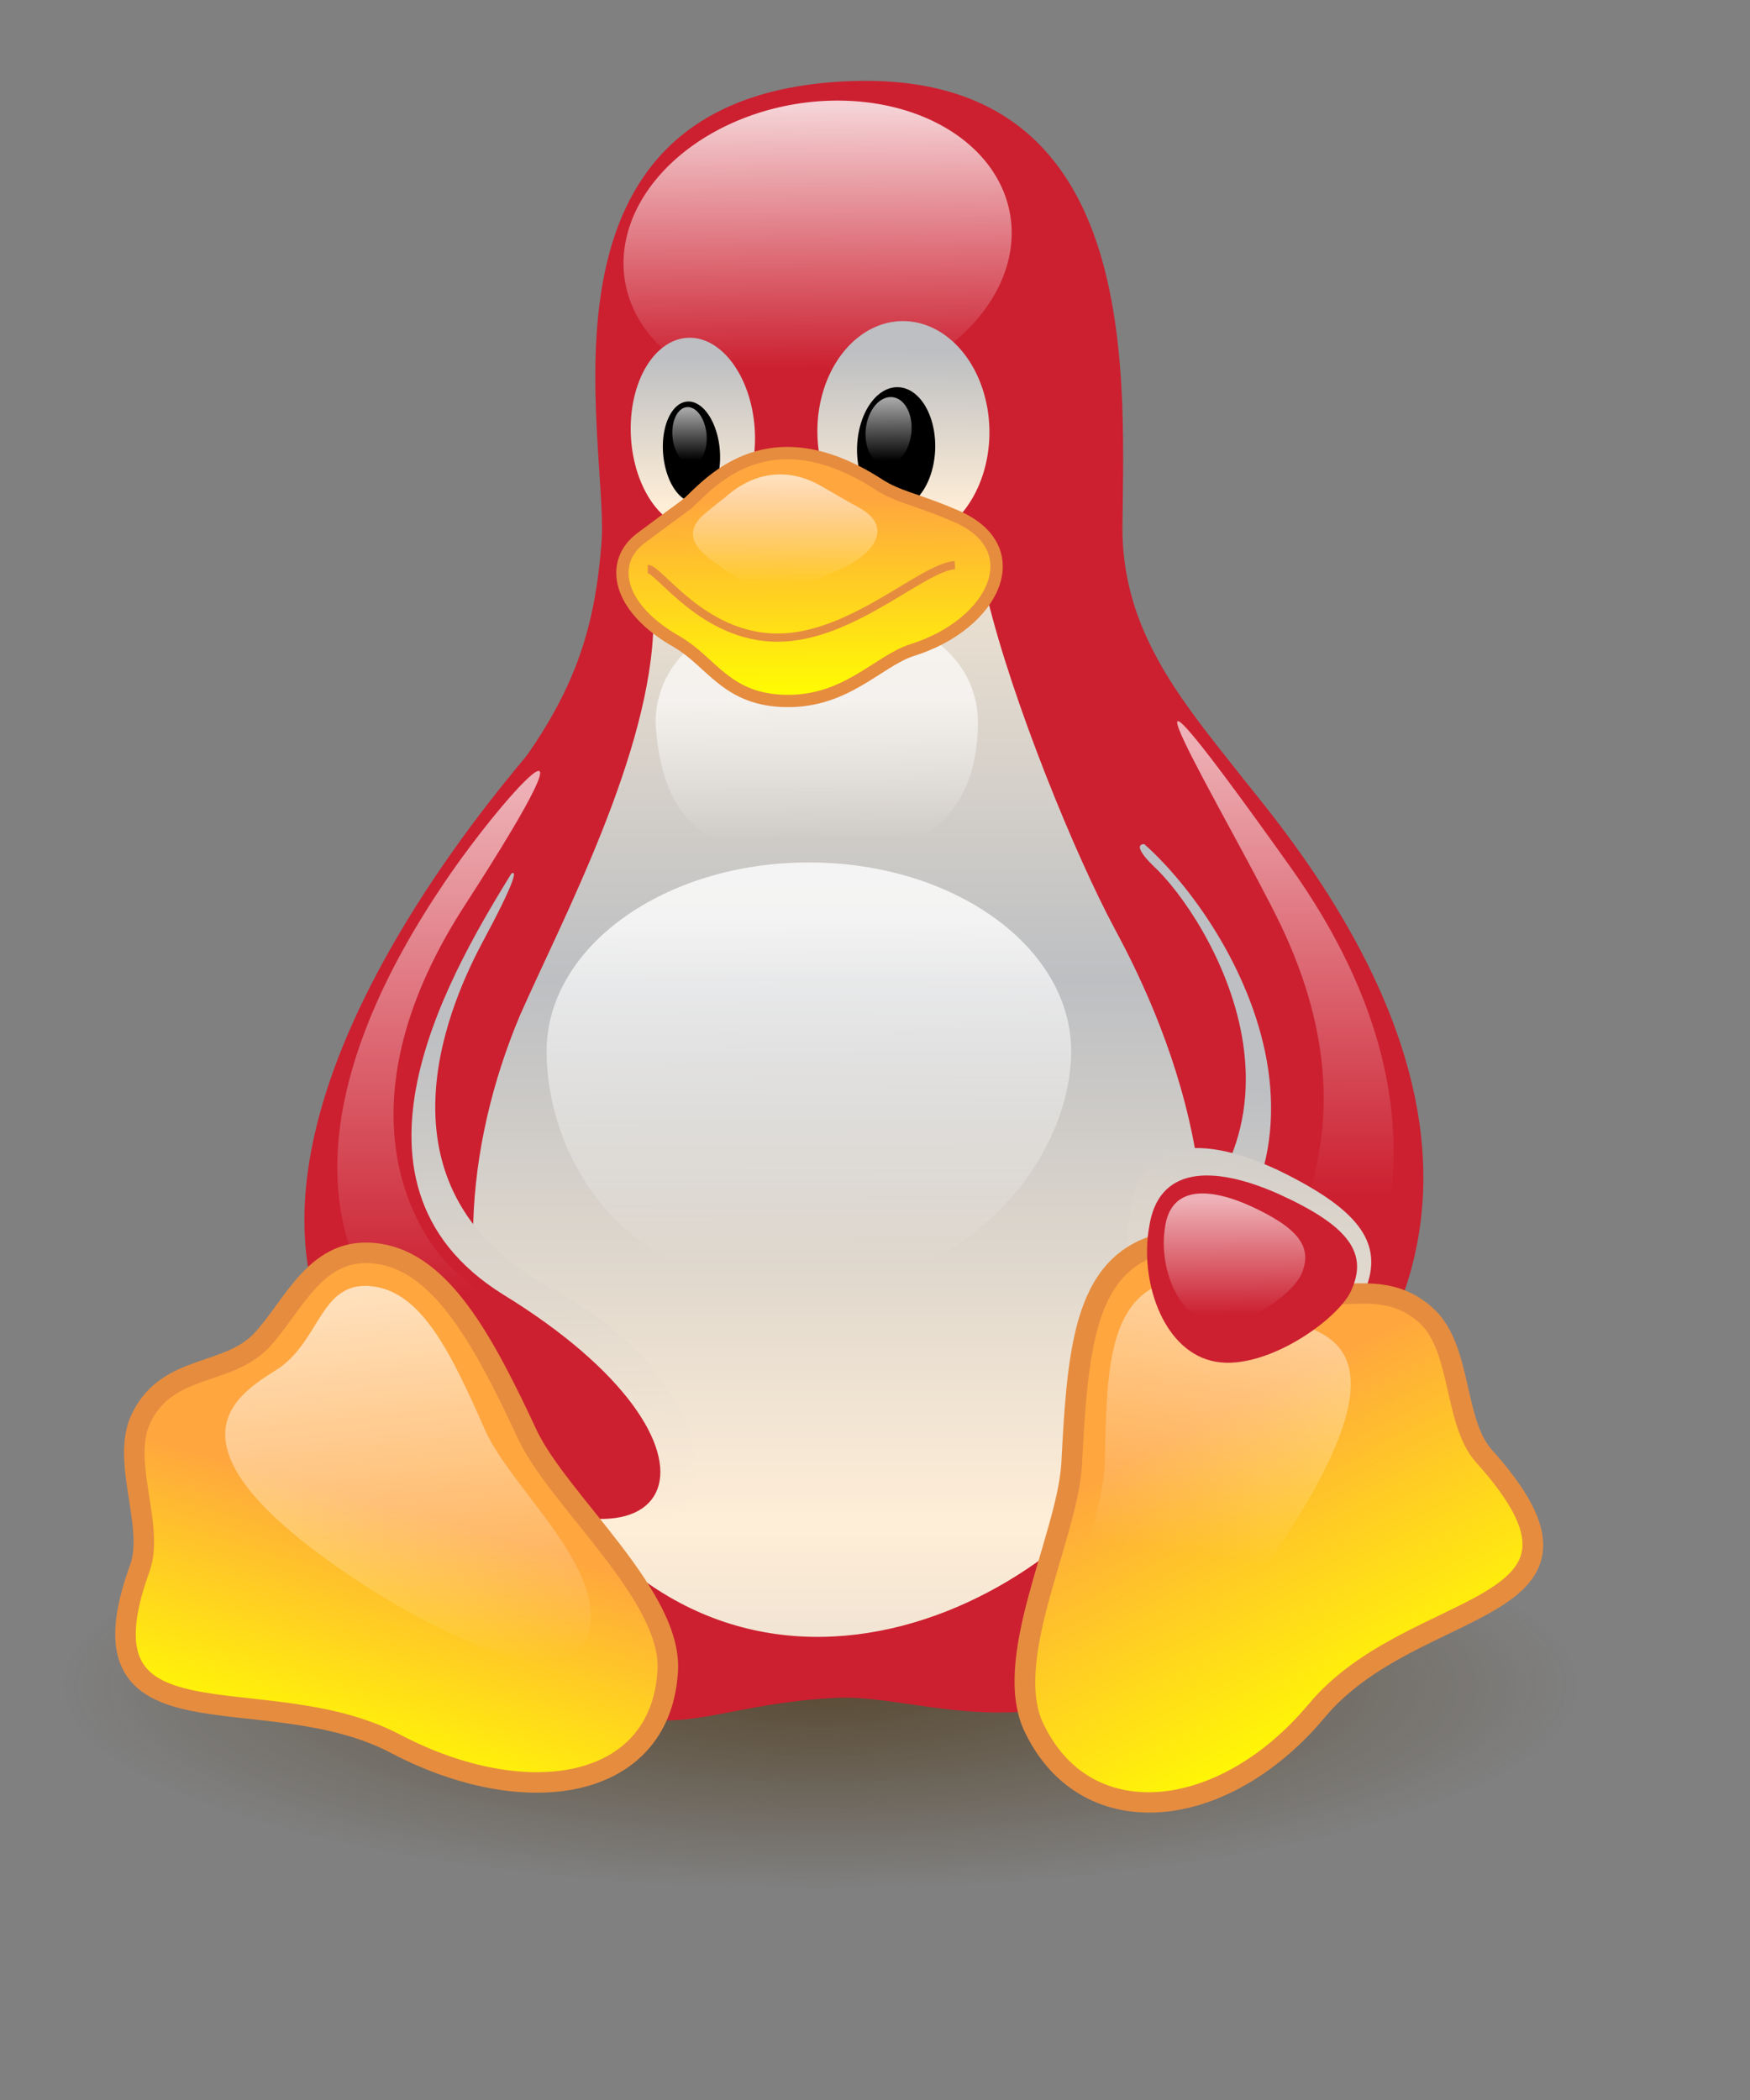 <?xml version="1.0" encoding="UTF-8" standalone="no"?>
<!-- Created with Inkscape (http://www.inkscape.org/) -->

<svg
   xmlns:dc="http://purl.org/dc/elements/1.1/"
   xmlns:cc="http://creativecommons.org/ns#"
   xmlns:rdf="http://www.w3.org/1999/02/22-rdf-syntax-ns#"
   xmlns:svg="http://www.w3.org/2000/svg"
   xmlns="http://www.w3.org/2000/svg"
   xmlns:xlink="http://www.w3.org/1999/xlink"
   version="1.1"
   width="500pt"
   height="600pt"
   id="svg3137">
  <rect width="100%" height="100%" fill="#808080" stroke="none"/>
  <defs
     id="defs3139">
    <linearGradient
       id="linearGradient172">
      <stop
         id="stop173"
         style="stop-color:#3f2600;stop-opacity:0.6"
         offset="0" />
      <stop
         id="stop174"
         style="stop-color:#3f2600;stop-opacity:0"
         offset="1" />
    </linearGradient>
    <linearGradient
       id="linearGradient167">
      <stop
         id="stop168"
         style="stop-color:#ffffff;stop-opacity:0.65"
         offset="0" />
      <stop
         id="stop169"
         style="stop-color:#ffffff;stop-opacity:0"
         offset="1" />
    </linearGradient>
    <linearGradient
       id="linearGradient162">
      <stop
         id="stop163"
         style="stop-color:#ffa63f;stop-opacity:1"
         offset="0" />
      <stop
         id="stop164"
         style="stop-color:#ffff00;stop-opacity:1"
         offset="1" />
    </linearGradient>
    <linearGradient
       id="linearGradient153">
      <stop
         id="stop154"
         style="stop-color:#ffeed7;stop-opacity:1"
         offset="0" />
      <stop
         id="stop155"
         style="stop-color:#bdbfc2;stop-opacity:1"
         offset="1" />
    </linearGradient>
    <linearGradient
       id="linearGradient138">
      <stop
         id="stop139"
         style="stop-color:#ffffff;stop-opacity:0.8"
         offset="0" />
      <stop
         id="stop140"
         style="stop-color:#ffffff;stop-opacity:0"
         offset="1" />
    </linearGradient>
    <linearGradient
       x1="0.474"
       y1="0.02"
       x2="0.418"
       y2="0.901"
       id="linearGradient141"
       xlink:href="#linearGradient138"
       gradientUnits="objectBoundingBox" />
    <linearGradient
       x1="0.559"
       y1="0.031"
       x2="0.554"
       y2="0.945"
       id="linearGradient142"
       xlink:href="#linearGradient167"
       gradientUnits="objectBoundingBox" />
    <linearGradient
       x1="0.466"
       y1="0.029"
       x2="0.414"
       y2="0.934"
       id="linearGradient143"
       xlink:href="#linearGradient167"
       gradientUnits="objectBoundingBox" />
    <linearGradient
       x1="0.703"
       y1="0.059"
       x2="0.646"
       y2="0.941"
       id="linearGradient144"
       xlink:href="#linearGradient167"
       gradientUnits="objectBoundingBox" />
    <linearGradient
       x1="0.467"
       y1="-0.036"
       x2="0.867"
       y2="0.759"
       id="linearGradient145"
       xlink:href="#linearGradient167"
       gradientUnits="objectBoundingBox" />
    <linearGradient
       x1="0.572"
       y1="0.023"
       x2="0.571"
       y2="0.719"
       id="linearGradient146"
       xlink:href="#linearGradient167"
       gradientUnits="objectBoundingBox" />
    <linearGradient
       x1="0.5"
       y1="0.023"
       x2="0.5"
       y2="0.812"
       id="linearGradient147"
       xlink:href="#linearGradient167"
       gradientUnits="objectBoundingBox" />
    <linearGradient
       x1="0.508"
       y1="0.374"
       x2="0.516"
       y2="0.928"
       id="linearGradient148"
       xlink:href="#linearGradient167"
       gradientUnits="objectBoundingBox" />
    <linearGradient
       x1="0.5"
       y1="0.132"
       x2="0.504"
       y2="0.946"
       id="linearGradient149"
       xlink:href="#linearGradient138"
       gradientUnits="objectBoundingBox" />
    <linearGradient
       x1="-0.305"
       y1="0.099"
       x2="0.156"
       y2="0.942"
       id="linearGradient150"
       xlink:href="#linearGradient167"
       gradientUnits="objectBoundingBox"
       gradientTransform="matrix(-0.929,0.284,0.435,0.944,-1.91327e-7,5.49908e-8)" />
    <linearGradient
       x1="0.434"
       y1="0.022"
       x2="0.487"
       y2="1.026"
       id="linearGradient151"
       xlink:href="#linearGradient167"
       gradientUnits="objectBoundingBox" />
    <linearGradient
       x1="0.5"
       y1="0.898"
       x2="0.5"
       y2="0.406"
       id="linearGradient152"
       xlink:href="#linearGradient153"
       gradientUnits="objectBoundingBox"
       spreadMethod="reflect" />
    <linearGradient
       x1="0.436"
       y1="0.989"
       x2="0.454"
       y2="0.231"
       id="linearGradient156"
       xlink:href="#linearGradient153"
       gradientUnits="objectBoundingBox" />
    <linearGradient
       x1="0.492"
       y1="1.153"
       x2="0.495"
       y2="0.413"
       id="linearGradient157"
       xlink:href="#linearGradient153"
       gradientUnits="objectBoundingBox" />
    <linearGradient
       x1="0.517"
       y1="0.854"
       x2="0.498"
       y2="0.136"
       id="linearGradient158"
       xlink:href="#linearGradient153"
       gradientUnits="objectBoundingBox" />
    <linearGradient
       x1="0.462"
       y1="0.879"
       x2="0.492"
       y2="0.096"
       id="linearGradient159"
       xlink:href="#linearGradient153"
       gradientUnits="objectBoundingBox" />
    <linearGradient
       x1="0.501"
       y1="0.349"
       x2="0.412"
       y2="0.986"
       id="linearGradient161"
       xlink:href="#linearGradient162"
       gradientUnits="objectBoundingBox" />
    <linearGradient
       x1="0.604"
       y1="0.51"
       x2="0.464"
       y2="0.984"
       id="linearGradient165"
       xlink:href="#linearGradient162"
       gradientUnits="objectBoundingBox" />
    <linearGradient
       x1="0.5"
       y1="0.192"
       x2="0.508"
       y2="0.97"
       id="linearGradient166"
       xlink:href="#linearGradient162"
       gradientUnits="objectBoundingBox" />
    <radialGradient
       cx="0.5"
       cy="0.5"
       r="0.5"
       fx="0.5"
       fy="0.5"
       id="radialGradient171"
       xlink:href="#linearGradient172"
       gradientUnits="objectBoundingBox" />
    <radialGradient
       id="radialGradient176"
       xlink:href="#linearGradient172" />
    <linearGradient
       x1="0.94"
       y1="1.293"
       x2="0.195"
       y2="-0.675"
       id="linearGradient178"
       xlink:href="#linearGradient153"
       gradientUnits="objectBoundingBox" />
    <radialGradient
       cx="446.778"
       cy="1219.412"
       r="195.072"
       fx="446.778"
       fy="1219.412"
       id="radialGradient1399"
       xlink:href="#linearGradient172"
       gradientUnits="userSpaceOnUse"
       gradientTransform="scale(1.045,0.957)" />
    <linearGradient
       x1="400.578"
       y1="369.53"
       x2="400.844"
       y2="304.079"
       id="linearGradient1401"
       xlink:href="#linearGradient153"
       gradientUnits="userSpaceOnUse"
       gradientTransform="scale(0.575,1.738)" />
    <linearGradient
       x1="303.018"
       y1="237.932"
       x2="297.086"
       y2="330.096"
       id="linearGradient1403"
       xlink:href="#linearGradient138"
       gradientUnits="userSpaceOnUse"
       gradientTransform="scale(1.116,0.896)" />
    <linearGradient
       x1="378.938"
       y1="278.602"
       x2="380.273"
       y2="243.916"
       id="linearGradient1405"
       xlink:href="#linearGradient153"
       gradientUnits="userSpaceOnUse"
       gradientTransform="scale(0.816,1.225)" />
    <linearGradient
       x1="381.387"
       y1="277.495"
       x2="380.552"
       y2="245.683"
       id="linearGradient1407"
       xlink:href="#linearGradient153"
       gradientUnits="userSpaceOnUse"
       gradientTransform="scale(0.816,1.225)" />
    <linearGradient
       x1="379.096"
       y1="240.927"
       x2="376.796"
       y2="281.016"
       id="linearGradient1409"
       xlink:href="#linearGradient167"
       gradientUnits="userSpaceOnUse"
       gradientTransform="scale(0.816,1.225)" />
    <linearGradient
       x1="389.635"
       y1="242.282"
       x2="387.069"
       y2="281.325"
       id="linearGradient1411"
       xlink:href="#linearGradient167"
       gradientUnits="userSpaceOnUse"
       gradientTransform="scale(0.816,1.225)" />
    <linearGradient
       x1="437.579"
       y1="528.872"
       x2="437.579"
       y2="394.104"
       id="linearGradient1413"
       xlink:href="#linearGradient153"
       gradientUnits="userSpaceOnUse"
       gradientTransform="scale(0.813,1.23)"
       spreadMethod="reflect" />
    <linearGradient
       x1="375.173"
       y1="419.785"
       x2="377.485"
       y2="324.038"
       id="linearGradient1415"
       xlink:href="#linearGradient153"
       gradientUnits="userSpaceOnUse"
       gradientTransform="scale(0.65,1.539)" />
    <linearGradient
       x1="320.751"
       y1="498.178"
       x2="321.322"
       y2="614.504"
       id="linearGradient1417"
       xlink:href="#linearGradient138"
       gradientUnits="userSpaceOnUse"
       gradientTransform="scale(1.075,0.93)" />
    <linearGradient
       x1="322.483"
       y1="435.268"
       x2="323.251"
       y2="488.483"
       id="linearGradient1419"
       xlink:href="#linearGradient167"
       gradientUnits="userSpaceOnUse"
       gradientTransform="scale(1.077,0.929)" />
    <linearGradient
       x1="411.221"
       y1="242.944"
       x2="411.221"
       y2="331.449"
       id="linearGradient1421"
       xlink:href="#linearGradient167"
       gradientUnits="userSpaceOnUse"
       gradientTransform="scale(0.572,1.749)" />
    <linearGradient
       x1="867.345"
       y1="234.739"
       x2="867.335"
       y2="314.839"
       id="linearGradient1423"
       xlink:href="#linearGradient167"
       gradientUnits="userSpaceOnUse"
       gradientTransform="scale(0.573,1.746)" />
    <linearGradient
       x1="236.254"
       y1="657.111"
       x2="212.51"
       y2="737.412"
       id="linearGradient1425"
       xlink:href="#linearGradient162"
       gradientUnits="userSpaceOnUse"
       gradientTransform="scale(1.012,0.989)" />
    <linearGradient
       x1="381.566"
       y1="655.731"
       x2="279.643"
       y2="386.666"
       id="linearGradient1427"
       xlink:href="#linearGradient153"
       gradientUnits="userSpaceOnUse"
       gradientTransform="scale(1.065,0.939)" />
    <linearGradient
       x1="218.117"
       y1="630.305"
       x2="203.127"
       y2="737.854"
       id="linearGradient1429"
       xlink:href="#linearGradient162"
       gradientUnits="userSpaceOnUse"
       gradientTransform="scale(1.01,0.99)" />
    <linearGradient
       x1="117.89"
       y1="587.236"
       x2="182.245"
       y2="704.731"
       id="linearGradient1431"
       xlink:href="#linearGradient167"
       gradientUnits="userSpaceOnUse"
       gradientTransform="scale(1.008,0.992)" />
    <linearGradient
       x1="223.101"
       y1="570.418"
       x2="230.535"
       y2="710.977"
       id="linearGradient1433"
       xlink:href="#linearGradient167"
       gradientUnits="userSpaceOnUse"
       gradientTransform="scale(1,1)" />
    <linearGradient
       x1="316.94"
       y1="474.018"
       x2="371.609"
       y2="582.635"
       id="linearGradient1435"
       xlink:href="#linearGradient167"
       gradientUnits="userSpaceOnUse"
       gradientTransform="scale(1.065,0.939)" />
    <linearGradient
       x1="284.687"
       y1="410.463"
       x2="285.459"
       y2="485.699"
       id="linearGradient1437"
       xlink:href="#linearGradient162"
       gradientUnits="userSpaceOnUse"
       gradientTransform="scale(1.219,0.821)" />
    <linearGradient
       x1="288.824"
       y1="398.854"
       x2="288.376"
       y2="482.559"
       id="linearGradient1439"
       xlink:href="#linearGradient167"
       gradientUnits="userSpaceOnUse"
       gradientTransform="scale(1.222,0.818)" />
  </defs>
  <g
     transform="translate(-310.752,-64.253)"
     id="g1369">
    <path
       d="m 670.882,1166.642 a 203.896,186.63 0 1 1 -407.791,0 203.896,186.63 0 1 1 407.791,0 z"
       transform="matrix(1.418,0,0,0.415,-38.794,222.194)"
       id="path175"
       style="fill:url(#radialGradient1399);stroke:none" />
    <path
       d="m 223.627,632.24 c -22.388,-32.223 -26.754,-136.984 25.487,-201.43 25.886,-30.918 32.49,-52.465 34.531,-81.393 1.389,-32.979 -23.325,-131.442 69.883,-138.944 94.406,-7.532 89.336,85.66 88.793,134.975 -0.451,41.64 30.574,65.241 51.796,97.695 39.279,59.63 35.957,162.3 -7.399,217.872 -54.917,69.568 -101.953,39.398 -133.19,41.93 -58.493,3.202 -60.427,34.391 -129.901,-70.705 z"
       transform="matrix(1.25,0,0,1.25,185.454,-167.505)"
       id="path106"
       style="fill:#cc2030;fill-opacity:1;stroke:none" />
    <path
       d="m 246.571,470.864 c -12.239,12.496 -44.396,69.092 4.869,105.36 17.369,12.633 -16.377,59.495 -32.005,36.308 -27.57,-41.618 -8.831,-106.941 8.315,-130.188 11.652,-16.487 29.23,-22.676 18.821,-11.48 z"
       transform="matrix(-1.677,-0.022,-0.021,1.471,1173.58,-293.017)"
       id="path113"
       style="fill:url(#linearGradient1401);stroke:none" />
    <path
       d="m 256.513,459.837 c -19.915,17.717 -56.176,80.091 -3.288,120.606 17.37,12.632 -15.393,52.463 -33.79,32.089 -63.963,-70.82 1.669,-152.254 24.262,-180.25 20.192,-24.347 38.078,5.752 12.816,27.555 z"
       transform="matrix(-1.678,0,0,1.524,1174.62,-318.082)"
       id="path111"
       style="fill:#cc2030;fill-opacity:1;stroke:#cc2030;stroke-width:0.977;stroke-opacity:1" />
    <path
       d="m 399.569,258.158 a 58.373,46.863 0 1 1 -116.746,0 58.373,46.863 0 1 1 116.746,0 z"
       transform="matrix(1.266,-0.071,-0.046,1.196,202.143,-125.761)"
       id="path114"
       style="fill:url(#linearGradient1403);stroke:none" />
    <path
       d="m 328.863,320.642 a 18.087,27.131 0 1 1 -36.175,0 18.087,27.131 0 1 1 36.175,0 z"
       transform="matrix(1.304,-0.076,0.077,1.343,144.757,-177.617)"
       id="path115"
       style="fill:url(#linearGradient1405);stroke:none" />
    <path
       d="m 328.863,320.642 a 18.087,27.131 0 1 1 -36.175,0 18.087,27.131 0 1 1 36.175,0 z"
       transform="matrix(-1.811,0.05,0.032,1.553,1207.46,-284.777)"
       id="path116"
       style="fill:url(#linearGradient1407);stroke:none" />
    <path
       d="m 328.863,320.642 a 18.087,27.131 0 1 1 -36.175,0 18.087,27.131 0 1 1 36.175,0 z"
       transform="matrix(-0.823,-0.002,-0.018,0.853,913.674,-37.99)"
       id="path117"
       style="fill:#000000;stroke:none" />
    <path
       d="m 328.863,320.642 a 18.087,27.131 0 1 1 -36.175,0 18.087,27.131 0 1 1 36.175,0 z"
       transform="matrix(0.594,-0.072,0.069,0.706,367.448,32.419)"
       id="path118"
       style="fill:#000000;stroke:none" />
    <path
       d="m 328.863,320.642 a 18.087,27.131 0 1 1 -36.175,0 18.087,27.131 0 1 1 36.175,0 z"
       transform="matrix(-0.48,-0.036,-0.047,0.476,813.496,87.012)"
       id="path121"
       style="fill:url(#linearGradient1409);stroke:none" />
    <path
       d="m 328.863,320.642 a 18.087,27.131 0 1 1 -36.175,0 18.087,27.131 0 1 1 36.175,0 z"
       transform="matrix(0.357,-0.041,0.041,0.399,449.334,114.991)"
       id="path122"
       style="fill:url(#linearGradient1411);stroke:none" />
    <path
       d="m 258.702,495.425 c 12.836,-29.103 40.114,-80.226 40.695,-119.758 0,-31.442 94.179,-38.951 101.737,-7.558 7.558,31.393 26.741,78.483 38.95,101.156 12.208,22.672 47.809,94.695 9.884,157.546 -34.157,55.644 -137.725,99.666 -193.01,-7.557 -18.603,-37.207 -15.285,-83.315 1.744,-123.829 z"
       transform="matrix(1.25,0,0,1.25,185.454,-168.23)"
       id="path128"
       style="fill:url(#linearGradient1413);stroke:none" />
    <path
       d="m 242.905,473.815 c -11.263,18.967 -35.5,69.309 12.137,102.047 51.311,34.82 46.473,97.062 -15.607,61.955 -56.777,-31.789 -22.845,-137.778 -4.51,-162.266 12.107,-17.214 29.897,-38.031 7.98,-1.736 z"
       transform="matrix(1.389,-0.111,0.102,1.302,108.413,-165.938)"
       id="path112"
       style="fill:url(#linearGradient1415);stroke:none" />
    <path
       d="m 256.513,449.72 c -17.465,28.508 -59.377,95.813 -3.288,130.723 75.569,46.355 54.173,92.711 -14.799,50.974 -97.109,-58.264 -11.825,-175.616 27.131,-220.338 44.444,-50.2 8.554,9.087 -9.044,38.641 z"
       transform="matrix(1.25,0,0,1.25,185.454,-167.505)"
       id="path109"
       style="fill:#cc2030;fill-opacity:1;stroke:#cc2030;stroke-width:1.25;stroke-opacity:1" />
    <path
       d="m 421.481,504.727 c 0,32.412 -29.272,74.516 -79.528,74.138 -51.828,0.455 -73.949,-41.726 -73.949,-74.138 0,-32.412 34.379,-58.717 76.739,-58.717 42.359,0 76.738,26.305 76.738,58.717 z"
       transform="matrix(1.302,0,0,1.225,170.042,-153.557)"
       id="path125"
       style="font-size:12px;fill:url(#linearGradient1417);stroke:none" />
    <path
       d="m 398.227,412.292 c -0.612,38.572 -23.18,47.671 -51.74,47.671 -28.561,0 -49.292,-5.694 -51.741,-47.671 0,-26.314 23.18,-41.542 51.741,-41.542 28.56,0 51.74,15.228 51.74,41.542 z"
       transform="matrix(1.187,0,0,1.067,210.623,-100.078)"
       id="path127"
       style="font-size:12px;fill:url(#linearGradient1419);stroke:none" />
    <path
       d="m 234.285,456.475 c 17.716,-26.996 55.015,-68.364 6.977,5.813 -38.951,61.043 -14.403,100.273 -1.744,111.039 36.527,32.562 34.966,54.349 6.395,37.206 -61.625,-36.626 -48.835,-98.248 -11.628,-154.058 z"
       transform="matrix(1.25,0,0,1.25,185.454,-167.505)"
       id="path129"
       style="fill:url(#linearGradient1421);stroke:none" />
    <path
       d="m 490.662,467.52 c -15.319,-31.701 -64.134,-111.902 2.326,-18.603 60.461,84.297 18.022,143.013 10.464,148.827 -7.557,5.813 -33.137,17.44 -25.579,-2.907 7.557,-20.347 45.234,-58.973 12.789,-127.317 z"
       transform="matrix(1.25,0,0,1.25,185.454,-167.505)"
       id="path131"
       style="fill:url(#linearGradient1423);stroke:none" />
    <path
       d="m 220.915,716.921 c -40.442,-21.416 -99.252,4.124 -77.902,-54.066 4.276,-13.238 -6.375,-33.008 0.581,-45.926 8.139,-15.698 25.58,-12.209 36.045,-22.674 10.318,-10.891 16.859,-29.649 36.044,-26.742 19.184,2.907 31.945,26.461 45.344,55.229 9.883,20.638 44.941,49.664 42.65,72.758 -2.696,35.5 -43.027,42.19 -82.762,21.421 z"
       transform="matrix(1.25,0,0,1.25,185.454,-167.505)"
       id="path132"
       style="fill:url(#linearGradient1425);stroke:#e68c3f;stroke-width:6.25" />
    <path
       d="m 415.072,495.764 c -3.007,24.906 -35.813,76.627 -69.518,81.534 -34.26,5.336 -66.432,-34.06 -74.147,-71.114 -9.889,-41.206 22.587,-57.6 71.938,-56.627 53.301,1.654 74.121,13.891 71.727,46.207 z"
       transform="matrix(0.598,0.269,-0.24,0.617,700.568,140.464)"
       id="path177"
       style="font-size:12px;fill:url(#linearGradient1427);stroke:none" />
    <path
       d="m 220.274,718.402 c -41.327,-23.59 -99.894,5.605 -77.261,-55.547 4.736,-13.068 -6.596,-33.552 0.36,-46.47 8.139,-15.698 25.801,-11.665 36.266,-22.13 10.318,-10.891 18.827,-27.868 38.012,-24.961 19.184,2.907 29.977,24.68 43.376,53.448 9.883,20.638 43.415,48.971 41.124,72.065 -2.696,35.5 -42.724,45.471 -81.877,23.595 z"
       transform="matrix(-1.169,0.423,0.475,1.165,728.343,-213.821)"
       id="path133"
       style="fill:url(#linearGradient1429);stroke:#e68c3f;stroke-width:6.251" />
    <path
       d="m 216.482,675.68 c -86.531,-57.503 -47.308,-70.96 -36.843,-81.425 10.318,-10.891 18.827,-27.868 38.012,-24.961 19.184,2.907 29.977,24.68 43.376,53.448 9.883,20.638 43.06,48.918 41.124,72.065 -2.616,27.11 -48.19,5.487 -85.669,-19.127 z"
       transform="matrix(-0.945,0.344,0.424,0.956,714.328,-64.342)"
       id="path134"
       style="fill:url(#linearGradient1431);stroke:none" />
    <path
       d="m 216.506,677.071 c -86.531,-57.503 -46.797,-73.57 -33.946,-81.28 15.399,-9.942 15.158,-30.831 34.343,-27.924 19.184,2.907 30.725,26.107 44.124,54.875 9.883,20.638 43.06,48.918 41.124,72.065 -2.616,27.11 -48.166,6.878 -85.645,-17.736 z"
       transform="matrix(1.004,-0.052,-0.017,1.046,244.191,-28.465)"
       id="path135"
       style="fill:url(#linearGradient1433);stroke:none" />
    <path
       d="m 415.072,495.764 c -3.007,24.906 -35.813,76.627 -69.518,81.534 -34.26,5.336 -66.432,-34.06 -74.147,-71.114 -9.889,-41.206 22.587,-57.6 71.938,-56.627 53.301,1.654 74.121,13.891 71.727,46.207 z"
       transform="matrix(0.516,0.215,-0.207,0.495,713.3,222.559)"
       id="path136"
       style="font-size:12px;fill:#cc2030;fill-opacity:1;stroke:none" />
    <path
       d="m 415.072,495.764 c -3.007,24.906 -35.813,76.627 -69.518,81.534 -34.26,5.336 -66.432,-34.06 -74.147,-71.114 -9.889,-41.206 22.587,-57.6 71.938,-56.627 53.301,1.654 74.121,13.891 71.727,46.207 z"
       transform="matrix(0.351,0.149,-0.129,0.343,724.522,318.291)"
       id="path137"
       style="font-size:12px;fill:url(#linearGradient1435);stroke:none" />
    <path
       d="m 309.954,338.729 c 7.147,-6.77 24.811,-27.066 57.961,-5.755 6.162,4.01 11.162,4.377 23.021,9.455 23.726,9.749 12.382,33.259 -12.744,41.108 -10.758,3.489 -20.536,16.556 -40.129,15.439 -16.734,-0.977 -21.119,-11.874 -31.398,-17.906 -18.269,-10.311 -20.965,-24.254 -11.1,-31.653 9.866,-7.399 13.725,-10.059 14.389,-10.688 z"
       transform="matrix(1.25,0,0,1.25,185.454,-167.505)"
       id="path119"
       style="fill:url(#linearGradient1437);stroke:#e68c3f;stroke-width:3.75" />
    <path
       d="m 391.251,357.645 c -9.883,0.581 -31.393,22.091 -54.066,22.091 -22.673,0 -36.044,-20.929 -39.532,-20.929"
       transform="matrix(1.25,0,0,1.25,185.454,-167.505)"
       id="path120"
       style="fill:none;stroke:#e68c3f;stroke-width:2.5" />
    <path
       d="m 309.954,338.729 c 7.147,-6.77 29.691,-25.348 59.588,-6.328 6.299,3.766 12.804,7.865 22.478,13.464 19.162,11.748 9.671,28.678 -13.286,39.39 -10.418,4.495 -27.593,14.415 -40.671,13.721 -14.533,-1.408 -23.935,-11.399 -33.567,-17.906 -17.67,-12.303 -16.597,-22.237 -8.389,-30.508 6.205,-5.679 13.183,-11.204 13.847,-11.833 z"
       transform="matrix(0.628,0,0,0.596,392.366,51.817)"
       id="path123"
       style="fill:url(#linearGradient1439);stroke:none" />
  </g>
</svg>
